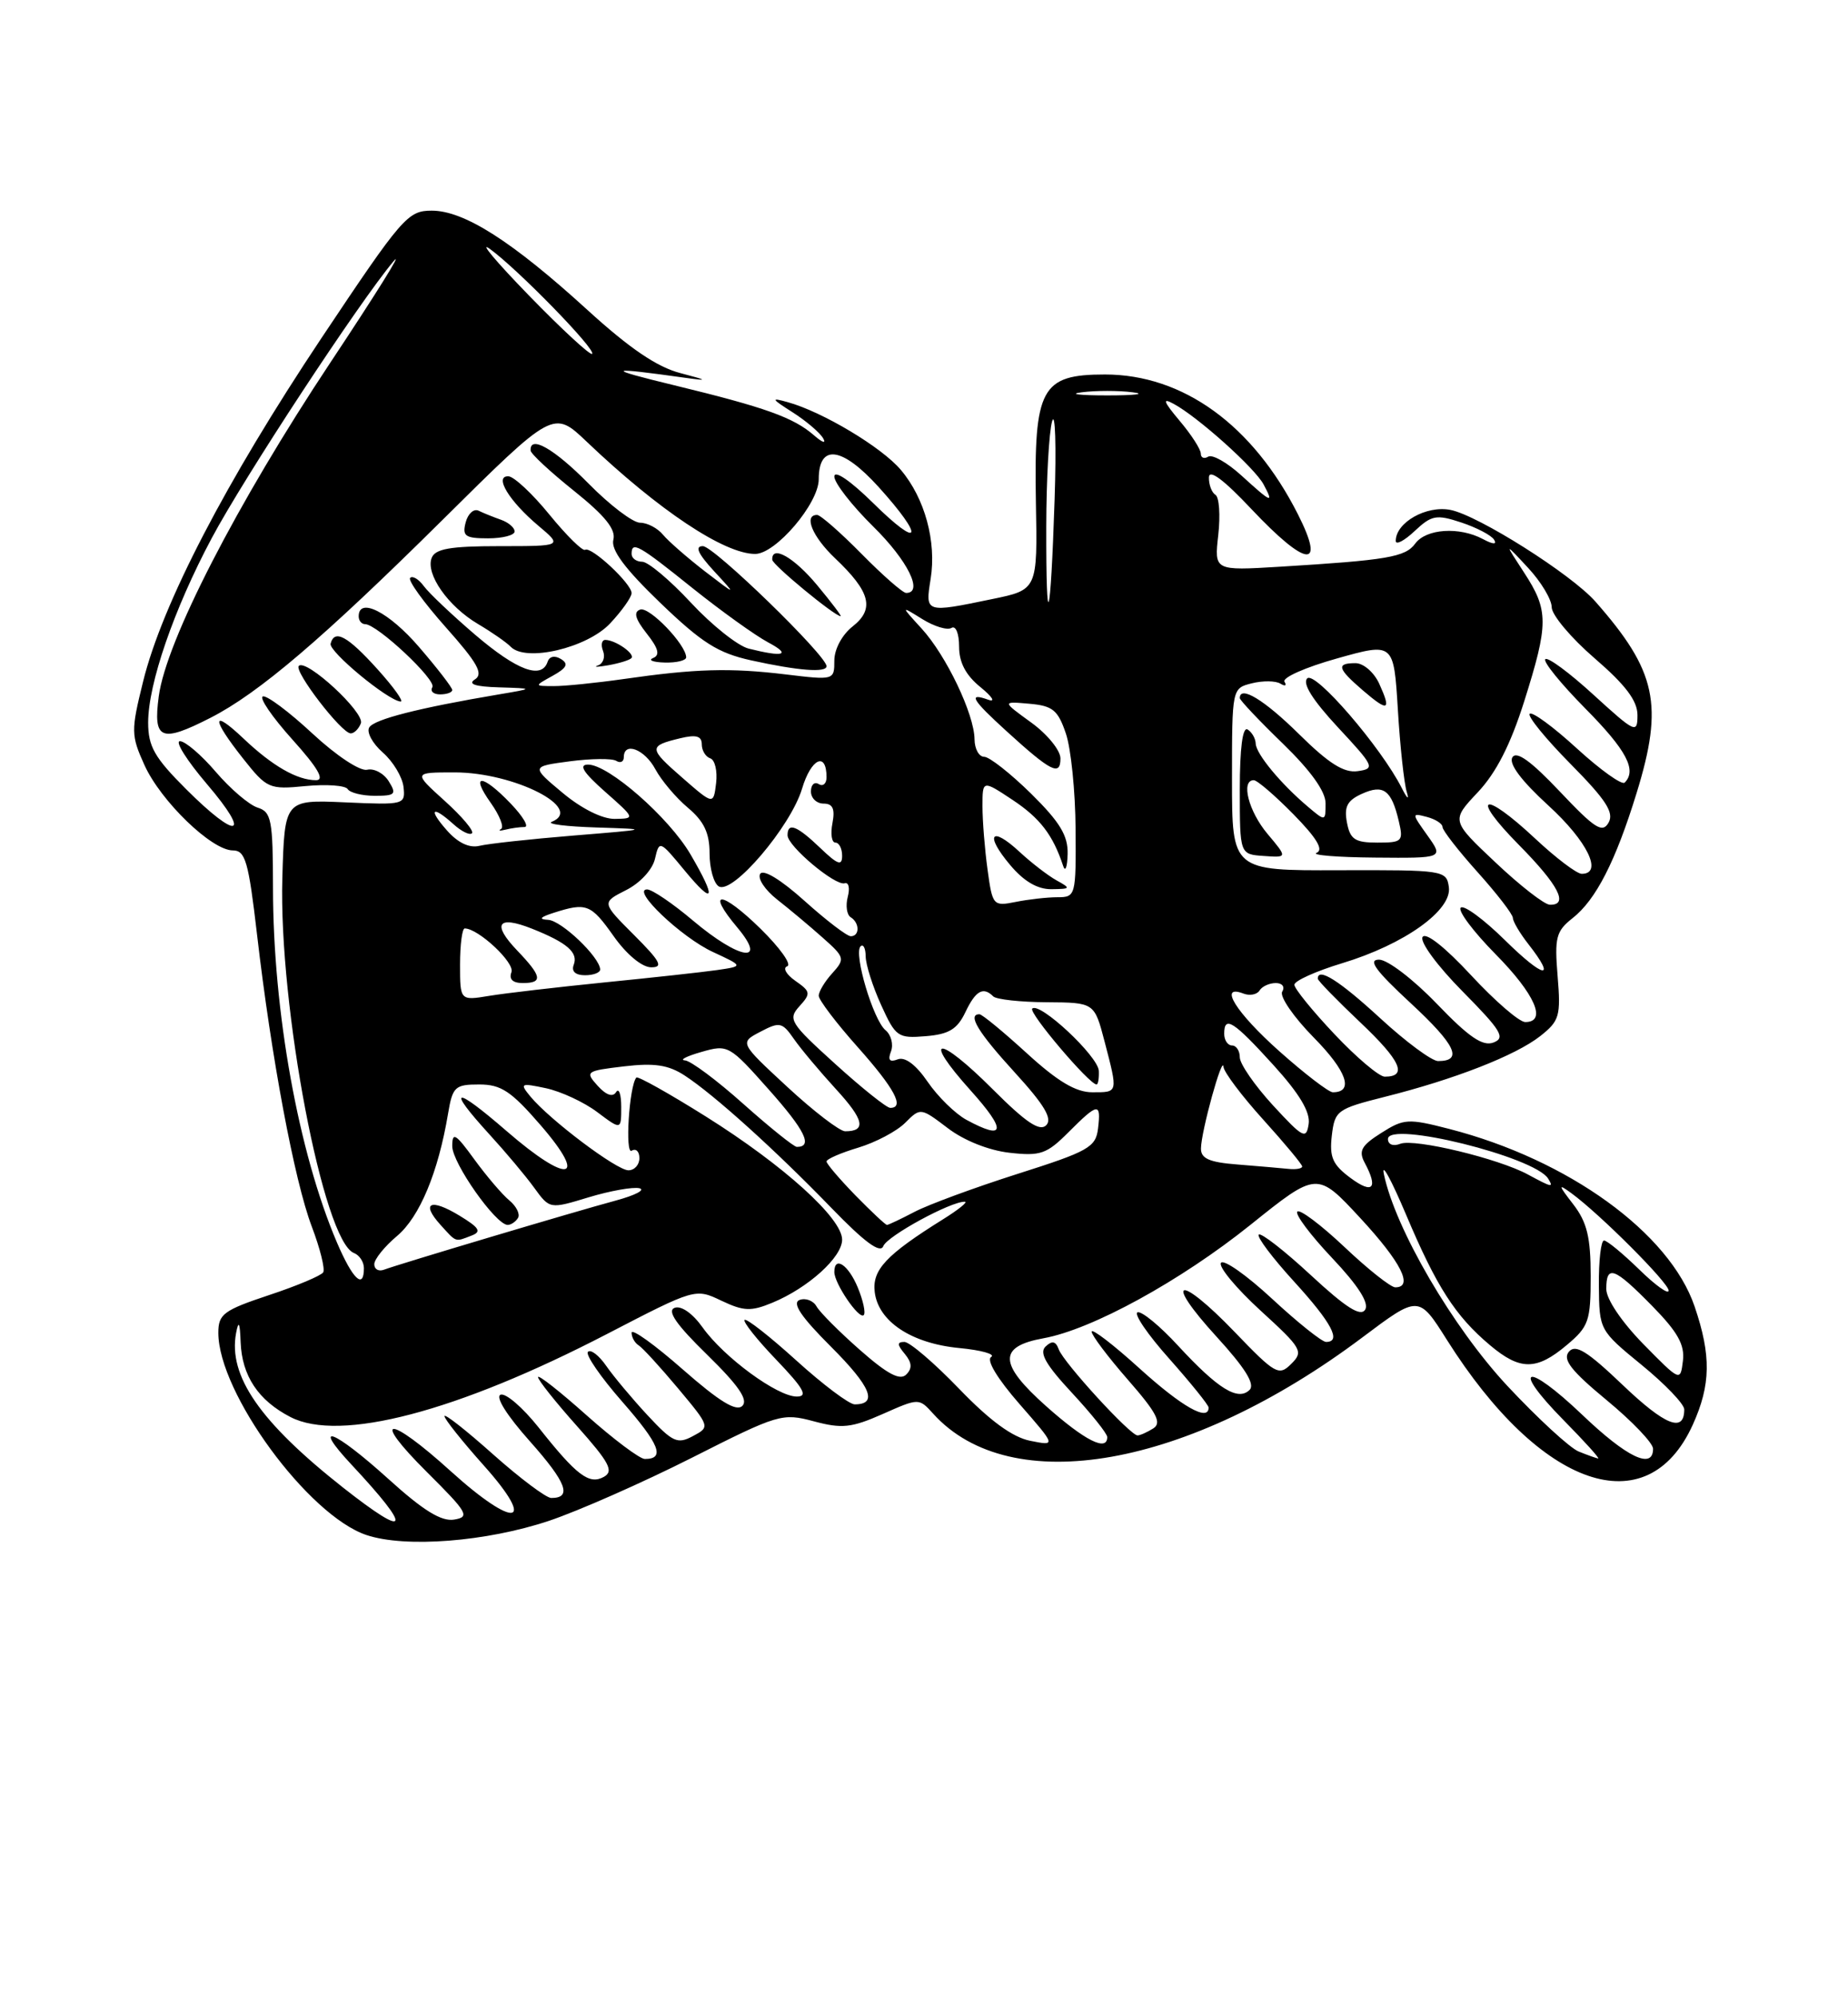 <?xml version="1.0" encoding="UTF-8" standalone="no"?>
<!DOCTYPE svg PUBLIC "-//W3C//DTD SVG 1.1//EN" "http://www.w3.org/Graphics/SVG/1.1/DTD/svg11.dtd" >
<svg xmlns="http://www.w3.org/2000/svg" xmlns:xlink="http://www.w3.org/1999/xlink" version="1.1" viewBox="0 0 237 256">
 <g >
 <path fill="currentColor"
d=" M 70.40 194.93 C 74.19 193.66 82.44 190.02 88.74 186.84 C 99.81 181.24 100.31 181.09 104.36 182.17 C 107.97 183.14 109.19 183.01 113.20 181.24 C 117.85 179.18 117.85 179.18 119.68 181.20 C 129.63 192.20 152.41 188.16 174.72 171.42 C 181.94 166.00 181.94 166.00 185.57 171.75 C 197.58 190.77 211.25 195.48 217.09 182.62 C 219.41 177.50 219.47 173.74 217.33 167.46 C 214.12 158.02 201.13 148.63 185.87 144.70 C 180.59 143.34 180.04 143.37 177.13 145.22 C 174.59 146.82 174.21 147.52 175.01 149.02 C 176.78 152.32 176.06 153.10 173.21 150.99 C 170.91 149.29 170.48 148.33 170.80 145.56 C 171.18 142.34 171.47 142.13 177.57 140.59 C 186.55 138.34 194.37 135.28 197.53 132.80 C 200.00 130.85 200.18 130.23 199.76 125.12 C 199.35 120.16 199.56 119.35 201.68 117.68 C 204.67 115.33 207.19 110.41 209.89 101.64 C 213.38 90.32 212.45 86.01 204.61 77.11 C 201.53 73.61 189.60 66.07 186.03 65.36 C 182.94 64.74 179.00 66.97 179.00 69.33 C 179.00 69.89 180.09 69.32 181.42 68.07 C 183.61 66.02 184.20 65.91 187.41 66.97 C 189.37 67.62 191.26 68.61 191.61 69.17 C 192.01 69.82 191.48 69.79 190.19 69.10 C 187.16 67.48 182.90 67.76 181.50 69.67 C 180.23 71.41 177.91 71.80 164.11 72.64 C 155.72 73.15 155.72 73.15 156.24 68.56 C 156.52 66.04 156.36 63.72 155.88 63.43 C 155.40 63.13 155.02 62.12 155.04 61.19 C 155.06 60.08 156.93 61.47 160.49 65.25 C 167.55 72.73 170.05 73.01 166.45 65.91 C 160.66 54.47 151.72 48.00 141.71 48.00 C 133.52 48.00 132.59 49.74 132.85 64.39 C 133.06 75.59 133.06 75.59 127.22 76.79 C 118.64 78.57 118.65 78.57 119.35 74.21 C 120.12 69.42 118.61 63.87 115.54 60.24 C 113.11 57.34 105.47 52.77 101.00 51.54 C 98.82 50.93 98.90 51.10 101.64 52.84 C 103.37 53.94 105.13 55.44 105.56 56.17 C 105.99 56.90 105.48 56.74 104.42 55.82 C 101.78 53.51 98.16 52.22 86.50 49.39 C 77.42 47.19 77.73 47.00 88.00 48.44 C 90.89 48.84 90.76 48.74 87.25 47.82 C 84.27 47.05 80.74 44.65 75.36 39.75 C 65.69 30.93 59.53 27.00 55.37 27.00 C 52.29 27.00 51.58 27.83 41.20 43.37 C 28.96 61.73 20.80 77.42 18.35 87.36 C 16.79 93.67 16.80 94.24 18.52 98.05 C 20.62 102.69 27.15 109.00 29.86 109.00 C 31.47 109.00 31.87 110.40 32.96 119.75 C 34.78 135.47 37.76 151.35 39.98 157.20 C 41.05 160.01 41.71 162.66 41.45 163.08 C 41.19 163.50 38.06 164.82 34.49 166.00 C 28.66 167.94 28.00 168.44 28.00 170.83 C 28.00 178.52 39.53 194.25 47.00 196.75 C 52.00 198.42 62.37 197.61 70.40 194.93 Z  M 44.00 190.67 C 33.34 182.27 29.24 176.35 30.28 170.85 C 30.60 169.17 30.77 169.51 30.86 172.03 C 31.03 176.35 33.12 179.49 37.24 181.62 C 43.57 184.90 58.59 180.96 77.83 170.99 C 89.15 165.12 89.18 165.12 92.51 166.71 C 95.38 168.07 96.31 168.11 99.06 166.97 C 103.65 165.07 108.00 161.14 108.00 158.89 C 108.00 156.14 100.51 149.37 90.53 143.11 C 85.81 140.15 81.79 137.90 81.61 138.11 C 80.69 139.19 80.13 148.04 81.01 147.49 C 81.56 147.16 82.00 147.58 82.00 148.44 C 82.00 149.30 81.37 150.00 80.59 150.00 C 79.08 150.00 70.48 143.52 68.02 140.54 C 66.63 138.85 66.75 138.79 70.02 139.48 C 71.93 139.89 74.89 141.26 76.58 142.53 C 79.67 144.85 79.67 144.85 79.67 141.88 C 79.67 140.25 79.37 139.40 79.01 139.98 C 78.59 140.66 77.74 140.37 76.65 139.17 C 75.01 137.35 75.13 137.26 80.02 136.68 C 83.92 136.22 85.71 136.49 87.79 137.84 C 91.57 140.30 99.39 147.36 106.62 154.82 C 110.88 159.22 112.90 160.71 113.28 159.72 C 113.78 158.42 121.98 153.96 123.74 154.03 C 124.16 154.05 122.90 155.06 120.94 156.28 C 113.65 160.83 111.84 162.75 112.18 165.60 C 112.63 169.37 116.88 172.19 123.01 172.78 C 125.85 173.05 127.70 173.57 127.11 173.93 C 126.47 174.33 127.92 176.72 130.75 179.96 C 135.45 185.34 135.45 185.34 132.12 184.67 C 129.85 184.22 126.95 182.10 123.00 178.00 C 119.82 174.70 116.66 172.00 115.99 172.00 C 115.03 172.00 115.04 172.35 116.04 173.54 C 116.96 174.66 117.01 175.39 116.22 176.18 C 115.42 176.98 113.80 176.12 110.31 173.05 C 107.67 170.73 105.15 168.21 104.72 167.45 C 104.30 166.70 103.31 166.33 102.54 166.62 C 101.54 167.01 102.73 168.78 106.59 172.63 C 111.70 177.74 112.63 180.00 109.61 180.00 C 108.91 180.00 105.54 177.47 102.13 174.38 C 98.71 171.28 95.72 168.94 95.49 169.18 C 95.26 169.41 97.09 171.72 99.57 174.30 C 103.09 177.98 103.66 179.00 102.18 179.00 C 99.69 179.00 92.82 173.96 90.10 170.13 C 88.81 168.32 87.35 167.31 86.51 167.63 C 85.51 168.02 86.75 169.80 90.69 173.64 C 94.71 177.57 95.98 179.42 95.21 180.19 C 94.43 180.97 92.27 179.65 87.56 175.52 C 83.95 172.35 81.00 170.23 81.00 170.82 C 81.00 171.40 81.41 172.13 81.91 172.44 C 82.41 172.75 84.68 175.23 86.95 177.94 C 91.07 182.87 91.08 182.89 88.86 184.07 C 86.87 185.14 86.26 184.85 83.03 181.38 C 81.05 179.25 78.67 176.40 77.74 175.06 C 76.81 173.72 75.76 172.91 75.40 173.27 C 75.05 173.62 77.03 176.50 79.81 179.67 C 84.61 185.15 85.34 187.01 82.69 187.00 C 82.04 186.99 78.69 184.48 75.25 181.42 C 71.81 178.35 69.00 176.14 69.00 176.51 C 69.00 176.88 71.25 179.71 74.01 182.80 C 78.15 187.45 78.75 188.56 77.45 189.29 C 75.56 190.34 73.96 189.13 69.05 182.93 C 67.05 180.42 64.88 178.54 64.21 178.76 C 63.48 179.01 65.00 181.42 67.96 184.74 C 72.65 190.01 73.41 192.01 70.69 192.00 C 70.04 191.99 66.69 189.48 63.25 186.42 C 59.81 183.35 57.00 181.14 57.00 181.51 C 57.00 181.88 59.27 184.73 62.05 187.84 C 68.93 195.54 66.07 196.04 57.82 188.58 C 49.75 181.27 47.40 181.37 54.77 188.70 C 59.99 193.89 60.30 194.43 58.24 194.77 C 56.60 195.04 54.28 193.61 49.82 189.57 C 42.84 183.26 39.80 182.08 45.10 187.75 C 52.98 196.18 52.53 197.38 44.00 190.67 Z  M 110.01 165.03 C 108.80 162.10 107.00 160.91 107.00 163.04 C 107.00 164.51 110.17 169.16 110.77 168.56 C 111.04 168.29 110.70 166.70 110.01 165.03 Z  M 202.45 186.04 C 201.32 185.58 197.21 181.80 193.31 177.63 C 186.30 170.11 178.94 157.50 177.48 150.50 C 177.14 148.85 178.42 151.19 180.33 155.70 C 184.23 164.93 186.64 168.68 191.09 172.42 C 194.95 175.67 197.05 175.67 200.92 172.41 C 203.76 170.03 204.00 169.33 204.00 163.55 C 204.00 158.59 203.53 156.66 201.78 154.38 C 199.82 151.85 199.79 151.67 201.53 152.94 C 205.21 155.63 214.00 164.43 214.00 165.42 C 214.00 165.96 212.29 164.74 210.21 162.70 C 208.12 160.67 206.10 159.00 205.71 159.00 C 205.32 159.00 205.02 161.59 205.05 164.75 C 205.10 170.48 205.11 170.51 210.55 174.96 C 213.55 177.41 216.00 179.97 216.00 180.65 C 216.00 183.68 213.56 182.72 208.13 177.54 C 203.54 173.16 202.05 172.24 201.20 173.26 C 200.37 174.26 201.51 175.71 206.06 179.47 C 209.33 182.17 212.00 184.97 212.00 185.69 C 212.00 188.41 208.65 186.81 202.92 181.34 C 195.70 174.46 193.65 175.04 200.52 182.02 C 203.22 184.76 205.22 186.97 204.96 186.94 C 204.71 186.90 203.58 186.50 202.45 186.04 Z  M 134.17 180.24 C 128.07 174.81 127.98 172.59 133.82 171.53 C 140.04 170.41 151.40 164.18 160.37 156.99 C 168.91 150.14 168.91 150.14 174.46 156.13 C 179.69 161.78 181.32 165.00 178.94 165.00 C 178.36 165.00 175.43 162.68 172.43 159.84 C 169.43 157.01 166.71 154.96 166.38 155.29 C 166.05 155.62 168.05 158.29 170.83 161.23 C 174.17 164.76 175.61 167.01 175.08 167.86 C 174.50 168.81 172.61 167.61 168.11 163.44 C 164.72 160.30 161.71 157.96 161.43 158.24 C 161.15 158.52 163.19 161.23 165.96 164.26 C 170.79 169.55 172.09 172.00 170.06 172.00 C 169.54 172.00 166.42 169.51 163.14 166.47 C 159.85 163.42 156.90 161.35 156.58 161.87 C 156.26 162.38 158.55 165.13 161.65 167.97 C 166.96 172.82 167.20 173.23 165.60 174.81 C 164.01 176.40 163.56 176.15 158.33 170.71 C 151.12 163.22 149.11 163.77 156.03 171.34 C 159.68 175.33 160.98 177.42 160.26 178.14 C 158.78 179.62 156.21 178.03 151.11 172.51 C 148.77 169.96 146.42 168.03 145.89 168.20 C 145.36 168.38 147.20 171.07 149.97 174.17 C 152.73 177.28 155.00 180.09 155.00 180.41 C 155.00 182.25 151.60 180.33 146.17 175.42 C 142.78 172.34 140.00 170.22 140.00 170.68 C 140.00 171.15 142.10 173.93 144.66 176.86 C 148.35 181.08 149.02 182.37 147.91 183.08 C 147.13 183.57 146.22 183.98 145.89 183.98 C 144.97 184.01 136.39 174.64 135.78 172.95 C 135.40 171.90 134.93 171.80 134.10 172.58 C 133.24 173.38 134.11 174.91 137.47 178.52 C 139.96 181.20 142.00 183.75 142.00 184.19 C 142.00 186.10 139.14 184.66 134.17 180.24 Z  M 210.75 172.27 C 207.97 169.43 206.00 166.51 206.00 165.22 C 206.00 162.05 207.02 162.43 211.87 167.37 C 215.16 170.72 216.08 172.36 215.83 174.42 C 215.50 177.10 215.49 177.09 210.75 172.27 Z  M 43.21 159.25 C 38.28 147.71 35.02 129.67 35.01 113.82 C 35.00 105.06 34.81 104.07 33.03 103.51 C 31.94 103.16 29.54 101.11 27.68 98.94 C 25.83 96.77 23.75 95.00 23.08 95.00 C 22.40 95.00 23.96 97.47 26.54 100.50 C 32.35 107.30 30.47 107.75 23.86 101.14 C 19.81 97.10 19.00 95.67 19.00 92.61 C 19.00 87.66 22.29 78.10 27.14 69.00 C 31.28 61.22 46.05 38.74 50.46 33.50 C 51.85 31.85 48.20 37.70 42.35 46.50 C 30.37 64.54 21.30 82.17 20.36 89.25 C 19.62 94.83 20.63 95.25 27.00 92.00 C 33.19 88.84 41.39 81.85 56.74 66.65 C 70.97 52.55 70.97 52.55 75.24 56.61 C 84.48 65.41 92.88 71.00 96.85 71.00 C 99.48 71.00 105.00 64.53 105.00 61.43 C 105.00 56.85 107.98 57.23 112.68 62.42 C 118.63 69.00 118.13 70.54 112.00 64.50 C 109.08 61.62 107.00 60.20 107.00 61.08 C 107.00 61.90 109.25 64.79 112.00 67.50 C 116.42 71.85 118.47 76.00 116.21 76.00 C 115.78 76.00 113.21 73.75 110.50 71.00 C 107.79 68.25 105.22 66.00 104.79 66.00 C 103.02 66.00 104.19 68.80 107.10 71.56 C 111.63 75.85 112.20 78.05 109.35 80.29 C 107.99 81.36 107.00 83.21 107.00 84.67 C 107.00 87.18 106.97 87.19 100.75 86.44 C 93.60 85.58 89.20 85.71 80.00 87.03 C 76.42 87.54 72.38 87.95 71.00 87.94 C 68.50 87.93 68.50 87.93 70.89 86.61 C 72.69 85.61 72.95 85.09 71.94 84.47 C 71.15 83.98 70.46 84.12 70.23 84.82 C 69.46 87.12 66.31 85.94 60.95 81.37 C 57.97 78.82 55.00 76.01 54.35 75.12 C 53.70 74.23 52.91 73.76 52.60 74.07 C 52.29 74.38 54.35 77.23 57.18 80.41 C 61.24 84.97 62.03 86.37 60.91 87.08 C 59.95 87.68 60.93 88.01 64.00 88.10 C 68.50 88.24 68.50 88.24 63.94 89.01 C 53.70 90.74 48.00 92.19 47.36 93.23 C 46.98 93.83 47.76 95.28 49.09 96.45 C 50.42 97.61 51.61 99.61 51.75 100.87 C 52.00 103.14 51.85 103.18 44.25 102.84 C 36.50 102.50 36.50 102.50 36.21 112.50 C 35.73 129.00 41.48 159.09 45.39 160.60 C 46.09 160.87 46.67 161.74 46.67 162.54 C 46.67 165.34 45.23 163.97 43.21 159.25 Z  M 49.85 100.13 C 49.21 99.11 47.97 98.45 47.09 98.66 C 46.19 98.88 43.14 96.87 40.06 94.01 C 37.07 91.23 34.21 89.10 33.71 89.26 C 33.21 89.43 34.91 91.91 37.49 94.78 C 40.77 98.42 41.68 100.00 40.53 100.00 C 38.12 100.00 34.95 98.19 31.25 94.68 C 27.11 90.76 27.07 92.04 31.17 97.22 C 34.23 101.08 34.51 101.21 39.20 100.75 C 41.87 100.50 44.30 100.67 44.59 101.14 C 44.88 101.61 46.45 102.00 48.07 102.00 C 50.70 102.00 50.89 101.80 49.85 100.13 Z  M 46.28 92.71 C 46.81 91.34 39.28 84.39 38.32 85.35 C 37.66 86.01 43.80 94.00 44.98 94.00 C 45.42 94.00 46.01 93.42 46.28 92.71 Z  M 48.39 85.75 C 44.56 81.51 42.90 80.61 42.40 82.50 C 42.13 83.49 49.71 89.77 51.37 89.92 C 51.84 89.96 50.50 88.09 48.39 85.75 Z  M 58.00 88.44 C 58.00 88.13 56.09 85.65 53.75 82.94 C 49.89 78.45 46.00 76.48 46.00 79.00 C 46.00 79.55 46.37 80.00 46.82 80.00 C 48.37 80.00 56.01 87.17 55.45 88.08 C 55.14 88.59 55.58 89.00 56.44 89.00 C 57.30 89.00 58.00 88.75 58.00 88.44 Z  M 80.97 84.36 C 81.50 83.83 78.96 82.04 77.64 82.02 C 77.17 82.01 77.03 82.65 77.34 83.44 C 77.64 84.23 77.35 85.06 76.69 85.29 C 76.04 85.52 76.62 85.51 78.00 85.27 C 79.37 85.03 80.71 84.62 80.97 84.36 Z  M 106.00 85.39 C 106.00 84.03 91.55 70.00 90.14 70.00 C 89.08 70.00 89.51 70.96 91.56 73.19 C 94.50 76.37 94.50 76.37 90.40 73.23 C 88.15 71.49 85.73 69.38 85.03 68.54 C 84.33 67.69 83.01 67.00 82.09 67.00 C 81.17 67.00 78.21 64.75 75.50 62.00 C 71.07 57.51 67.92 55.71 68.05 57.75 C 68.07 58.16 70.58 60.49 73.62 62.92 C 77.59 66.10 79.01 67.86 78.66 69.18 C 78.33 70.47 80.11 72.87 84.67 77.26 C 90.02 82.40 92.07 83.70 96.33 84.64 C 102.36 85.97 106.00 86.25 106.00 85.39 Z  M 88.00 84.25 C 87.98 82.62 83.29 77.74 82.11 78.13 C 81.22 78.43 81.45 79.31 82.93 81.19 C 84.45 83.11 84.67 83.97 83.76 84.34 C 83.07 84.61 83.74 84.88 85.25 84.92 C 86.76 84.96 88.00 84.66 88.00 84.25 Z  M 78.25 79.90 C 79.76 78.29 81.00 76.54 81.00 76.02 C 81.00 74.81 75.83 69.99 75.04 70.47 C 74.72 70.68 72.66 68.65 70.47 65.97 C 68.29 63.29 65.92 61.08 65.21 61.05 C 63.32 60.98 65.28 64.22 69.05 67.39 C 72.15 70.00 72.15 70.00 64.05 70.00 C 57.74 70.00 55.81 70.34 55.36 71.51 C 54.56 73.58 57.46 77.71 61.30 79.98 C 63.06 81.02 64.95 82.33 65.50 82.90 C 67.44 84.90 75.30 83.05 78.25 79.90 Z  M 104.81 75.02 C 101.83 71.43 98.94 69.79 99.04 71.75 C 99.07 72.40 106.99 78.94 107.81 78.98 C 107.98 78.99 106.63 77.21 104.81 75.02 Z  M 66.00 68.12 C 66.00 67.63 65.21 66.96 64.25 66.62 C 63.29 66.28 61.99 65.76 61.38 65.46 C 60.76 65.16 60.01 65.84 59.72 66.96 C 59.26 68.72 59.66 69.00 62.59 69.00 C 64.47 69.00 66.00 68.60 66.00 68.12 Z  M 48.00 162.04 C 48.00 161.40 49.32 159.76 50.93 158.41 C 53.82 155.97 56.20 150.27 57.46 142.75 C 58.04 139.28 58.35 139.00 61.46 139.00 C 64.27 139.00 65.56 139.86 69.36 144.25 C 75.51 151.37 72.86 151.81 64.98 144.98 C 58.20 139.11 57.19 139.29 62.76 145.39 C 64.83 147.65 67.42 150.73 68.51 152.24 C 70.50 154.98 70.50 154.98 75.50 153.46 C 78.24 152.63 81.17 152.11 82.00 152.30 C 82.82 152.50 81.47 153.20 79.00 153.87 C 73.62 155.32 51.03 162.06 49.25 162.74 C 48.56 163.00 48.00 162.69 48.00 162.04 Z  M 60.47 158.37 C 61.79 157.87 61.49 157.37 58.94 155.82 C 55.20 153.54 53.93 154.16 56.49 156.99 C 58.57 159.28 58.32 159.20 60.47 158.37 Z  M 66.43 156.11 C 66.73 155.63 66.23 154.61 65.32 153.86 C 64.41 153.11 62.39 150.74 60.83 148.60 C 58.42 145.28 58.00 145.03 58.00 146.91 C 58.00 149.07 63.58 157.00 65.11 157.00 C 65.53 157.00 66.13 156.60 66.43 156.11 Z  M 109.70 153.21 C 107.67 151.12 106.00 149.17 106.00 148.87 C 106.00 148.56 107.83 147.77 110.06 147.10 C 112.29 146.43 115.00 145.00 116.09 143.91 C 118.05 141.95 118.07 141.96 121.54 144.59 C 123.62 146.18 126.80 147.45 129.46 147.75 C 133.43 148.20 134.24 147.92 137.03 145.12 C 140.83 141.32 141.22 141.27 140.82 144.64 C 140.53 147.05 139.60 147.57 130.50 150.46 C 125.00 152.21 119.06 154.40 117.30 155.32 C 115.54 156.24 113.94 157.00 113.75 157.00 C 113.56 157.00 111.74 155.29 109.70 153.21 Z  M 195.97 150.55 C 192.22 148.50 181.42 145.90 179.59 146.60 C 178.67 146.96 178.00 146.70 178.00 145.99 C 178.00 143.62 196.81 148.27 198.54 151.06 C 199.28 152.26 199.04 152.21 195.97 150.55 Z  M 158.75 149.26 C 155.09 148.98 154.00 148.50 154.02 147.20 C 154.04 145.02 156.79 135.09 156.91 136.74 C 156.96 137.42 159.25 140.46 162.00 143.50 C 164.75 146.54 167.00 149.24 167.00 149.51 C 167.00 149.78 166.21 149.92 165.25 149.82 C 164.29 149.72 161.36 149.47 158.75 149.26 Z  M 95.34 141.50 C 91.95 138.47 88.58 135.96 87.84 135.91 C 87.10 135.86 88.06 135.37 89.96 134.83 C 93.36 133.85 93.54 133.96 98.61 139.67 C 103.25 144.88 104.29 147.01 102.19 147.00 C 101.81 146.99 98.73 144.52 95.34 141.50 Z  M 163.25 141.67 C 160.91 139.12 159.00 136.36 159.00 135.52 C 159.00 134.69 158.55 134.00 158.00 134.00 C 157.45 134.00 157.00 133.32 157.00 132.50 C 157.00 130.11 158.18 130.86 163.33 136.53 C 166.66 140.20 168.06 142.54 167.83 144.07 C 167.53 146.08 167.11 145.86 163.25 141.67 Z  M 100.98 139.32 C 94.84 133.64 94.84 133.64 97.52 132.24 C 99.99 130.94 100.32 131.01 101.82 133.17 C 102.71 134.45 105.14 137.34 107.21 139.60 C 110.82 143.53 111.14 145.00 108.39 145.00 C 107.69 145.00 104.35 142.44 100.98 139.32 Z  M 123.92 143.52 C 122.50 142.74 120.27 140.56 118.97 138.66 C 117.47 136.47 116.07 135.42 115.13 135.78 C 114.09 136.18 113.83 135.88 114.27 134.75 C 114.60 133.87 114.29 132.65 113.57 132.05 C 111.99 130.75 109.45 122.22 110.36 121.30 C 110.71 120.95 111.01 121.53 111.02 122.58 C 111.03 123.64 111.92 126.44 113.00 128.81 C 114.86 132.90 115.15 133.11 118.72 132.81 C 121.69 132.57 122.76 131.92 123.80 129.75 C 125.12 126.97 126.09 126.42 127.38 127.71 C 127.77 128.10 130.85 128.44 134.22 128.46 C 140.35 128.50 140.35 128.50 141.66 133.50 C 143.39 140.14 143.42 140.00 140.08 140.00 C 137.97 140.00 135.64 138.61 131.69 135.00 C 128.68 132.25 125.95 130.00 125.61 130.00 C 124.03 130.00 125.43 132.31 130.15 137.47 C 133.96 141.64 135.00 143.40 134.17 144.23 C 133.34 145.06 131.57 143.87 127.35 139.65 C 120.28 132.58 118.11 132.68 124.49 139.78 C 129.13 144.94 128.93 146.24 123.92 143.52 Z  M 140.92 137.25 C 140.82 135.36 133.31 128.35 132.38 129.28 C 131.88 129.79 139.70 139.00 140.63 139.00 C 140.83 139.00 140.96 138.21 140.92 137.25 Z  M 107.13 136.38 C 101.32 131.12 101.02 130.64 102.52 128.98 C 104.01 127.34 103.97 127.09 101.99 125.71 C 100.82 124.89 100.36 124.05 100.96 123.85 C 101.57 123.64 100.03 121.49 97.55 119.05 C 92.53 114.13 90.45 114.00 94.55 118.87 C 98.52 123.60 94.85 123.03 88.88 118.00 C 86.28 115.80 83.62 114.00 82.99 114.00 C 80.91 114.00 87.40 120.16 91.43 122.02 C 95.36 123.84 95.36 123.84 91.93 124.34 C 90.04 124.61 83.55 125.32 77.50 125.92 C 71.45 126.53 64.81 127.30 62.75 127.64 C 59.00 128.26 59.00 128.26 59.00 123.63 C 59.00 121.08 59.27 119.00 59.60 119.00 C 61.34 119.00 66.06 123.41 65.59 124.61 C 65.25 125.51 65.76 126.00 67.03 126.00 C 69.66 126.00 69.51 125.15 66.32 121.82 C 63.06 118.41 63.82 117.29 68.22 119.03 C 72.72 120.82 74.18 122.08 73.58 123.66 C 73.25 124.50 73.80 125.00 75.03 125.00 C 76.11 125.00 76.99 124.66 76.97 124.25 C 76.90 122.66 72.01 117.99 70.30 117.90 C 69.04 117.83 69.25 117.56 71.00 117.00 C 75.21 115.65 75.78 115.87 78.69 119.98 C 80.33 122.31 82.32 123.97 83.49 123.98 C 85.11 124.00 84.71 123.24 81.31 119.84 C 77.15 115.68 77.15 115.68 80.29 114.09 C 82.10 113.18 83.68 111.46 84.00 110.07 C 84.55 107.68 84.61 107.71 87.78 111.55 C 91.61 116.19 91.95 115.30 88.55 109.50 C 85.78 104.77 78.05 98.00 75.42 98.00 C 74.17 98.00 74.79 98.99 77.58 101.46 C 81.48 104.90 81.48 104.92 78.84 104.96 C 77.25 104.98 74.58 103.65 72.15 101.62 C 68.10 98.24 68.10 98.24 73.08 97.58 C 75.82 97.22 78.50 97.19 79.03 97.52 C 79.56 97.85 80.00 97.64 80.00 97.06 C 80.00 95.01 82.68 96.03 84.05 98.60 C 84.82 100.03 86.69 102.25 88.22 103.53 C 90.29 105.27 91.00 106.77 91.00 109.38 C 91.00 111.30 91.53 113.21 92.18 113.61 C 93.94 114.70 101.40 105.95 102.86 101.09 C 104.02 97.20 106.00 96.28 106.00 99.62 C 106.00 100.44 105.55 100.84 105.00 100.50 C 104.45 100.16 104.00 100.58 104.00 101.44 C 104.00 102.30 104.73 103.00 105.62 103.00 C 106.80 103.00 107.11 103.67 106.76 105.50 C 106.49 106.88 106.66 108.00 107.14 108.00 C 107.61 108.00 108.00 108.76 108.00 109.69 C 108.00 111.03 107.43 110.83 105.20 108.69 C 102.20 105.82 101.00 105.35 101.00 107.06 C 101.00 108.45 107.13 113.59 108.33 113.21 C 108.84 113.05 109.02 113.83 108.72 114.96 C 108.43 116.08 108.60 117.25 109.09 117.56 C 110.26 118.28 110.27 120.00 109.11 120.00 C 108.62 120.00 105.95 117.96 103.18 115.47 C 100.15 112.75 97.89 111.37 97.49 112.01 C 97.13 112.60 98.11 114.07 99.66 115.29 C 101.22 116.51 103.84 118.70 105.48 120.16 C 108.35 122.70 108.40 122.90 106.74 124.74 C 105.78 125.79 105.00 127.09 105.00 127.63 C 105.00 128.16 107.25 131.13 110.00 134.21 C 114.72 139.51 116.06 142.00 114.17 142.00 C 113.71 142.00 110.54 139.47 107.13 136.38 Z  M 164.08 134.75 C 158.50 129.78 156.20 126.09 159.47 127.35 C 160.28 127.66 161.20 127.48 161.53 126.96 C 161.85 126.43 162.79 126.00 163.62 126.00 C 164.45 126.00 164.82 126.49 164.44 127.10 C 164.07 127.70 165.90 130.36 168.50 133.00 C 172.73 137.29 173.67 140.00 170.93 140.00 C 170.41 140.00 167.33 137.64 164.08 134.75 Z  M 171.15 132.56 C 168.32 129.57 166.00 126.71 166.00 126.22 C 166.00 125.72 168.75 124.48 172.12 123.46 C 180.10 121.05 186.24 116.67 185.81 113.70 C 185.51 111.55 185.17 111.50 171.75 111.54 C 158.00 111.59 158.00 111.59 158.00 99.90 C 158.00 88.22 158.00 88.22 160.55 87.58 C 161.95 87.23 163.59 87.25 164.20 87.62 C 164.81 88.00 165.05 87.89 164.73 87.38 C 164.41 86.86 167.44 85.52 171.45 84.40 C 178.74 82.35 178.74 82.35 179.27 90.93 C 179.55 95.64 180.07 100.40 180.41 101.50 C 180.75 102.61 180.47 102.39 179.77 101.00 C 177.12 95.77 168.65 85.95 167.65 86.95 C 167.00 87.60 168.34 89.73 171.58 93.22 C 176.26 98.24 176.38 98.52 174.12 98.84 C 172.35 99.09 170.41 97.86 166.59 94.09 C 162.15 89.71 159.00 87.79 159.00 89.48 C 159.00 89.74 161.47 92.36 164.50 95.29 C 168.09 98.77 170.00 101.43 170.00 102.96 C 170.00 105.29 169.98 105.30 167.75 103.41 C 164.26 100.47 161.08 96.62 161.04 95.31 C 161.02 94.65 160.55 93.84 160.00 93.50 C 159.36 93.11 159.00 95.91 159.00 101.19 C 159.00 109.50 159.00 109.50 162.06 109.71 C 165.12 109.93 165.12 109.93 162.56 106.89 C 160.12 103.99 159.10 100.00 160.79 100.00 C 161.23 100.00 163.52 101.97 165.89 104.38 C 168.87 107.42 169.78 108.93 168.85 109.31 C 168.11 109.60 171.47 109.88 176.32 109.92 C 185.14 110.00 185.14 110.00 183.07 107.09 C 181.02 104.22 181.02 104.19 183.00 104.71 C 184.10 105.00 185.00 105.58 185.00 106.01 C 185.00 106.43 187.03 109.04 189.50 111.79 C 191.97 114.54 194.01 117.18 194.02 117.65 C 194.03 118.12 194.92 119.62 196.00 121.00 C 199.68 125.70 198.01 125.43 193.02 120.52 C 190.29 117.83 187.72 115.94 187.33 116.34 C 186.94 116.73 188.95 119.41 191.81 122.31 C 196.86 127.42 198.43 131.00 195.61 131.00 C 194.84 131.00 191.72 128.30 188.66 125.00 C 185.32 121.40 182.84 119.44 182.44 120.10 C 182.06 120.71 184.35 123.82 187.56 127.06 C 192.53 132.09 193.10 133.02 191.54 133.62 C 190.16 134.15 188.39 132.95 184.27 128.66 C 181.26 125.53 177.95 123.00 176.86 123.00 C 175.38 123.00 176.40 124.40 180.94 128.60 C 186.69 133.93 187.67 136.00 184.43 136.00 C 183.63 136.00 180.29 133.53 177.00 130.50 C 171.77 125.69 169.00 123.94 169.00 125.44 C 169.00 125.69 171.47 128.22 174.48 131.07 C 179.65 135.96 180.56 138.00 177.59 138.00 C 176.87 138.00 173.97 135.55 171.15 132.56 Z  M 176.88 87.63 C 176.22 86.18 174.86 85.00 173.84 85.00 C 171.34 85.00 171.52 85.68 174.75 88.46 C 178.04 91.29 178.47 91.12 176.88 87.63 Z  M 126.65 111.46 C 126.29 108.85 126.00 105.20 126.00 103.35 C 126.00 99.97 126.00 99.97 129.85 102.52 C 133.38 104.86 135.04 107.02 136.35 111.00 C 136.62 111.83 136.88 111.13 136.92 109.46 C 136.98 107.10 135.93 105.37 132.22 101.71 C 129.58 99.12 126.88 97.00 126.22 97.00 C 125.55 97.00 124.99 95.99 124.98 94.75 C 124.95 91.54 121.35 84.01 118.19 80.56 C 115.50 77.62 115.50 77.62 118.28 79.35 C 119.81 80.30 121.49 80.81 122.03 80.48 C 122.57 80.15 123.00 81.19 123.00 82.87 C 123.00 84.92 123.86 86.55 125.75 88.08 C 127.26 89.31 127.71 90.03 126.75 89.69 C 124.08 88.73 124.62 89.66 129.12 93.75 C 134.80 98.92 136.00 99.52 136.00 97.21 C 136.00 96.17 134.31 94.10 132.25 92.61 C 128.50 89.89 128.50 89.89 132.00 90.20 C 135.00 90.46 135.67 91.00 136.69 94.00 C 137.35 95.92 137.91 101.44 137.94 106.25 C 138.00 114.81 137.95 115.00 135.62 115.00 C 134.32 115.00 131.91 115.27 130.27 115.60 C 127.37 116.18 127.28 116.08 126.65 111.46 Z  M 135.50 112.84 C 134.40 112.23 132.27 110.59 130.76 109.19 C 127.09 105.78 126.25 106.96 129.55 110.87 C 131.30 112.96 133.06 113.99 134.84 113.97 C 137.32 113.94 137.37 113.87 135.50 112.84 Z  M 191.80 110.55 C 186.10 105.18 186.10 105.18 189.52 101.55 C 191.88 99.05 193.72 95.44 195.47 89.91 C 198.62 79.93 198.62 78.23 195.46 73.39 C 192.92 69.50 192.92 69.50 195.96 72.77 C 197.63 74.56 199.00 76.84 199.00 77.83 C 199.00 78.81 201.47 81.76 204.50 84.37 C 208.48 87.80 210.00 89.82 210.00 91.66 C 210.00 94.07 209.72 93.94 204.37 89.06 C 201.28 86.23 198.49 84.17 198.18 84.49 C 197.87 84.80 200.18 87.64 203.31 90.81 C 208.59 96.14 209.95 98.71 208.36 100.31 C 208.01 100.66 205.25 98.69 202.23 95.93 C 199.22 93.17 196.49 91.17 196.18 91.49 C 195.87 91.80 198.23 94.69 201.42 97.92 C 205.96 102.51 207.02 104.14 206.30 105.43 C 205.51 106.83 204.55 106.22 200.05 101.46 C 196.34 97.54 194.49 96.21 193.96 97.07 C 193.46 97.88 195.09 100.06 198.59 103.26 C 203.57 107.81 205.62 112.00 202.85 112.00 C 202.22 112.00 199.54 109.97 196.90 107.50 C 190.17 101.21 188.44 101.85 194.78 108.28 C 199.90 113.46 201.23 116.04 198.75 115.96 C 198.06 115.94 194.93 113.51 191.80 110.55 Z  M 57.33 106.45 C 54.86 103.67 55.41 103.16 58.18 105.66 C 59.19 106.57 60.25 107.09 60.53 106.80 C 60.82 106.51 59.24 104.64 57.02 102.64 C 52.99 99.00 52.99 99.00 58.31 99.00 C 65.94 99.00 75.01 103.62 70.75 105.34 C 70.06 105.62 72.65 105.94 76.50 106.06 C 83.45 106.28 83.43 106.29 73.50 107.10 C 68.00 107.55 62.60 108.14 61.50 108.41 C 60.20 108.73 58.74 108.04 57.33 106.45 Z  M 67.27 106.00 C 67.88 106.00 67.08 104.65 65.50 103.00 C 61.83 99.17 60.23 99.11 62.94 102.91 C 64.08 104.52 64.67 106.02 64.26 106.25 C 63.84 106.48 64.10 106.52 64.83 106.34 C 65.56 106.15 66.66 106.00 67.27 106.00 Z  M 172.74 105.42 C 172.36 103.41 172.77 102.60 174.65 101.75 C 177.42 100.49 178.45 101.25 179.39 105.25 C 180.00 107.84 179.84 108.00 176.64 108.00 C 173.77 108.00 173.15 107.59 172.74 105.42 Z  M 87.50 99.68 C 83.16 95.90 83.14 95.61 87.25 94.62 C 89.28 94.13 90.00 94.34 90.00 95.40 C 90.00 96.19 90.49 97.00 91.09 97.20 C 91.69 97.40 92.02 98.82 91.84 100.36 C 91.50 103.17 91.50 103.17 87.50 99.68 Z  M 134.18 67.50 C 134.19 61.45 134.53 55.38 134.93 54.00 C 135.33 52.62 135.48 57.12 135.25 64.00 C 134.73 79.91 134.15 81.80 134.18 67.50 Z  M 159.20 60.94 C 157.39 59.29 155.48 58.21 154.95 58.53 C 154.43 58.85 154.00 58.68 154.00 58.14 C 154.00 57.60 152.78 55.70 151.28 53.93 C 149.19 51.44 149.02 50.94 150.53 51.77 C 153.64 53.45 160.92 59.98 162.05 62.09 C 163.40 64.61 163.10 64.49 159.20 60.94 Z  M 138.75 50.28 C 140.54 50.05 143.46 50.05 145.25 50.28 C 147.04 50.50 145.57 50.68 142.00 50.68 C 138.43 50.68 136.96 50.50 138.75 50.28 Z  M 67.83 37.87 C 63.61 33.53 61.36 30.85 62.83 31.91 C 66.41 34.50 76.50 44.85 75.94 45.36 C 75.70 45.58 72.05 42.21 67.83 37.87 Z  M 96.00 83.13 C 94.62 82.78 91.30 80.14 88.61 77.25 C 85.93 74.36 83.11 72.00 82.36 72.00 C 81.61 72.00 81.00 71.55 81.00 71.00 C 81.00 69.32 81.86 69.80 88.80 75.37 C 92.49 78.32 96.85 81.45 98.50 82.33 C 101.55 83.95 100.52 84.27 96.00 83.13 Z "/>
</g>
</svg>